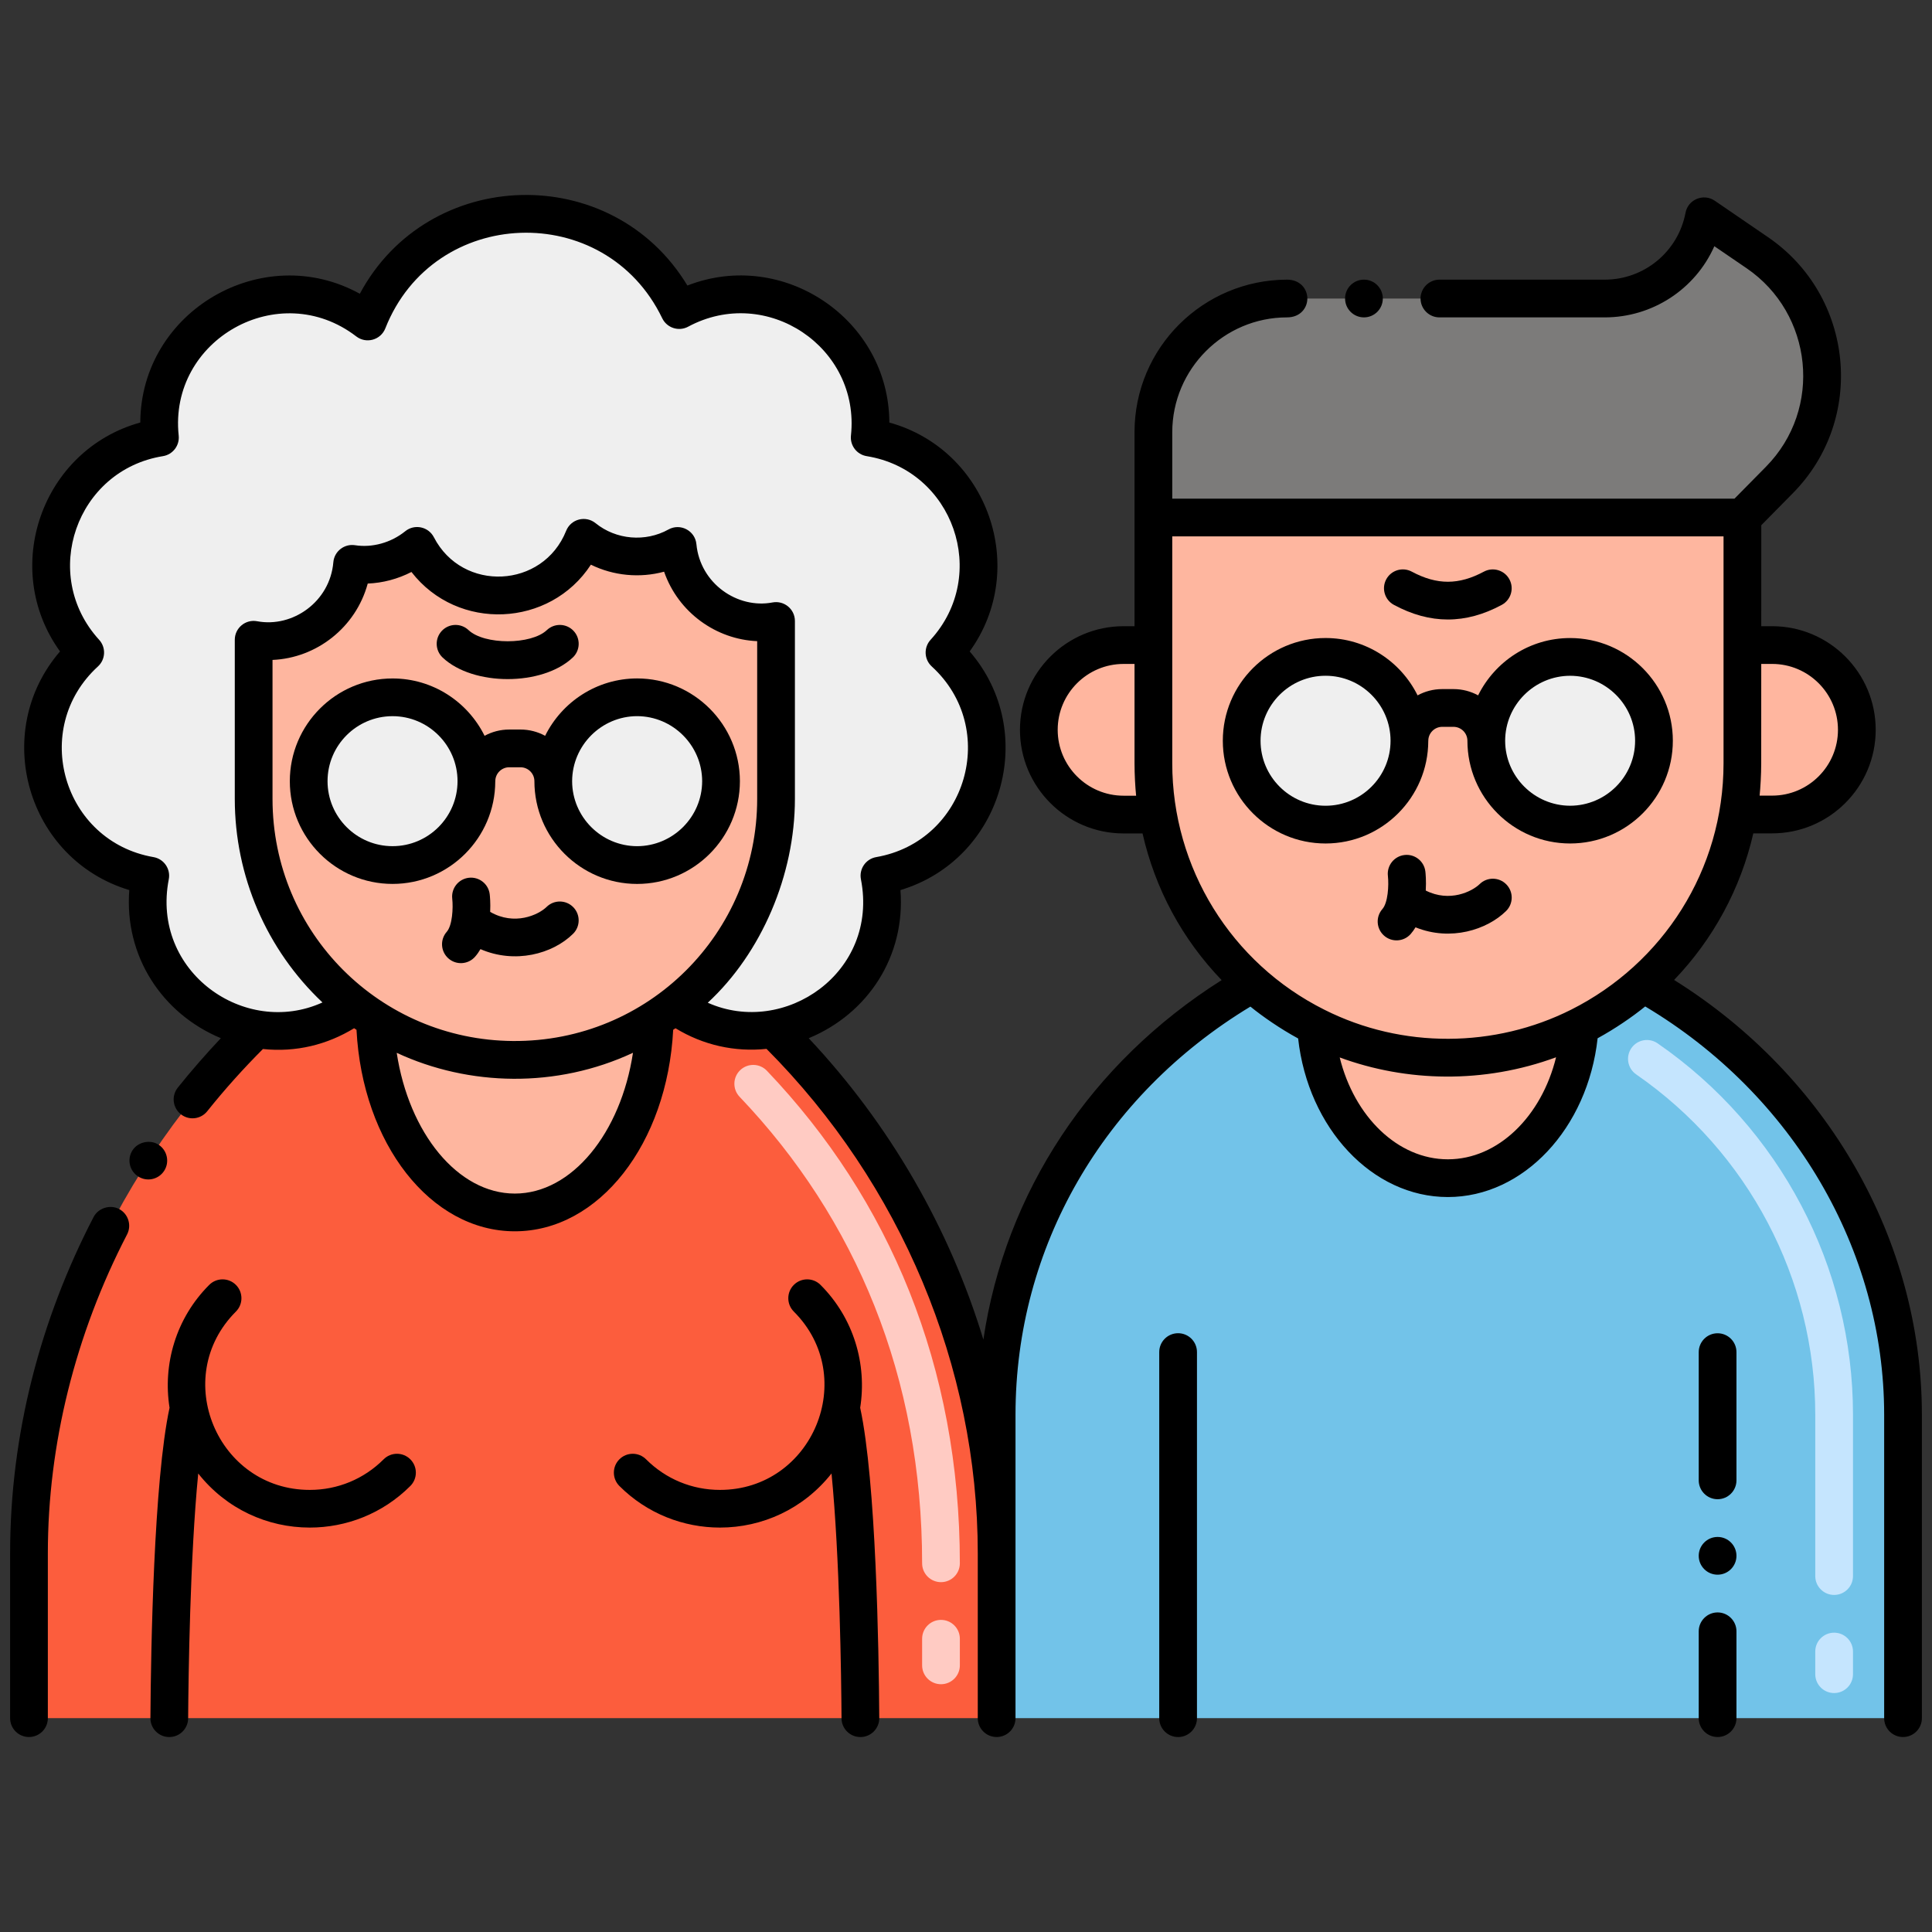 <?xml version="1.0" encoding="utf-8"?>
<!-- Generator: Adobe Illustrator 24.0.0, SVG Export Plug-In . SVG Version: 6.00 Build 0)  -->
<svg version="1.1" id="Layer_1" xmlns="http://www.w3.org/2000/svg" xmlns:xlink="http://www.w3.org/1999/xlink" x="0px" y="0px"
	 viewBox="0 0 256 256" enable-background="new 0 0 256 256" xml:space="preserve">
<rect x="0" y="0" width="256" height="256" fill="#333333" stroke="none"/>
<g>
</g>
<g>
	<path fill="#FEB69F" d="M102.83,82.284v23.57c0,11.33-5.79,21.89-13.39,27.34c-0.87,0.67-1.77,1.31-2.69,1.88
		c-11.3,7.21-25.79,7.18-37.06,0.01c-0.92-0.58-1.82-1.21-2.7-1.89c-8.17-6.36-13.38-16.24-13.38-27.34v-21.08
		c6.18,1.16,12.48-3.37,13.05-10.06c2.82,0.44,6.05-0.31,8.61-2.38c4.77,9.24,18.21,8.59,22.07-1.07c3.59,2.91,8.57,3.24,12.45,1.08
		C90.42,78.954,96.68,83.454,102.83,82.284z"/>
	<path fill="#72C3E9" d="M252.16,187.454v40.21h-120.1v-40.21c0-22.67,12.09-44.67,33.89-57.13c2.61,2.31,5.37,4.18,8.43,5.71
		c10.94,5.51,23.97,5.5,34.94-0.02c2.96-1.49,5.79-3.39,8.41-5.7C238.82,142.174,252.16,164.114,252.16,187.454z"/>
	<circle fill="#EFEFEF" cx="52.014" cy="103.51" r="11.113"/>
	<path fill="#EFEFEF" d="M116.53,116.034c2.06,10.56-5.28,18.8-14.05,20.32c-4.31,0.75-8.98-0.13-13.04-3.16
		c7.6-5.45,13.39-16.01,13.39-27.34v-23.57c-6.15,1.17-12.41-3.33-13.04-9.94c-3.88,2.16-8.86,1.83-12.45-1.08
		c-3.86,9.66-17.3,10.31-22.07,1.07c-2.56,2.07-5.79,2.82-8.61,2.38c-0.57,6.69-6.87,11.22-13.05,10.06v21.08
		c0,11.1,5.21,20.98,13.38,27.34c-4.09,3.05-8.75,3.92-13.05,3.17h-0.01c-8.78-1.55-16.06-9.85-14.02-20.33
		c-13.99-2.43-19.15-19.93-8.62-29.57c-9.19-10.07-3.54-26.32,9.9-28.49c-1.58-14.89,15.57-24.57,27.54-15.38
		c7.21-18.29,32.76-19.18,41.27-1.51c12.13-6.52,26.7,3.2,25.24,16.89c13.43,2.17,19.11,18.41,9.91,28.49
		C135.69,96.104,130.52,113.604,116.53,116.034z"/>
	<path fill="#FC5D3D" d="M132.06,205.824v21.84H3.84v-21.84c0-26.7,11.81-51.54,30.09-69.46h0.01c4.3,0.75,8.96-0.12,13.05-3.17
		c0.88,0.68,1.78,1.31,2.7,1.89c11.27,7.17,25.76,7.2,37.06-0.01c0.92-0.57,1.82-1.21,2.69-1.88c4.06,3.03,8.73,3.91,13.04,3.16
		C121.12,154.604,132.06,179.574,132.06,205.824z"/>
	<path fill="#FFCBC3" d="M124.686,223.168c-1.381,0-2.5-1.119-2.5-2.5v-3.525c0-1.381,1.119-2.5,2.5-2.5s2.5,1.119,2.5,2.5v3.525
		C127.186,222.049,126.067,223.168,124.686,223.168z M124.686,209.644c-1.381,0-2.5-1.119-2.5-2.5
		c0-24.64-8.747-45.623-24.186-61.813c-0.953-0.999-0.916-2.582,0.084-3.534c1-0.953,2.582-0.915,3.534,0.084
		c16.278,17.07,25.567,39.258,25.567,65.264C127.186,208.524,126.067,209.644,124.686,209.644z"/>
	<path fill="#FEB69F" d="M86.75,135.074c-0.27,14.2-8.47,25.58-18.53,25.58c-10.07,0-18.26-11.37-18.53-25.57
		C60.96,142.254,75.45,142.284,86.75,135.074z"/>
	<circle fill="#EFEFEF" cx="84.422" cy="103.51" r="11.113"/>
	<path fill="#7C7B7A" d="M232.864,33.496l-7.066-4.837c-1.198,6.32-6.725,10.898-13.155,10.898h-42.101
		c-9.673,0-17.712,7.83-17.712,17.716l-0.004,11.299h78.05l4.88-4.952C244.42,54.869,242.959,40.379,232.864,33.496z"/>
	<path fill="#FEB69F" d="M230.88,68.573c-0.012,20.69-0.01,13.157-0.01,32.562c0,2.32-0.18,4.59-0.59,6.79v0.01
		c-1.56,8.93-6.12,16.72-12.55,22.38c-2.62,2.31-5.45,4.21-8.41,5.7c-10.97,5.52-24,5.53-34.94,0.02c-3.06-1.53-5.82-3.4-8.43-5.71
		c-6.38-5.66-10.93-13.4-12.52-22.39c-0.42-2.18-0.6-4.46-0.6-6.8V68.573H230.88z"/>
	<path fill="#FFB69F" d="M153.43,107.934h-4.55c-6.21,0-11.23-5.03-11.23-11.23c0-6.19,5.01-11.23,11.23-11.23h3.95v15.66
		C152.83,103.474,153.01,105.754,153.43,107.934z"/>
	<path fill="#FFB69F" d="M246.04,96.704c0,6.19-5,11.22-11.22,11.22h-4.54c0.41-2.2,0.59-4.47,0.59-6.79v-15.66h3.95
		C241.03,85.474,246.04,90.494,246.04,96.704z"/>
	<path fill="#C5E5FE" d="M243.031,224.338c-1.381,0-2.5-1.119-2.5-2.5v-3c0-1.381,1.119-2.5,2.5-2.5s2.5,1.119,2.5,2.5v3
		C245.531,223.219,244.412,224.338,243.031,224.338z M243.031,211.338c-1.381,0-2.5-1.119-2.5-2.5v-21.382
		c0-17.966-8.871-34.824-23.73-45.094c-1.136-0.785-1.42-2.342-0.635-3.478c0.785-1.136,2.343-1.421,3.478-0.635
		c16.21,11.204,25.888,29.599,25.888,49.207v21.382C245.531,210.219,244.412,211.338,243.031,211.338z"/>
	<circle fill="#EFEFEF" cx="175.643" cy="98.153" r="11.113"/>
	<circle fill="#EFEFEF" cx="208.051" cy="98.153" r="11.113"/>
	<path fill="#FEB69F" d="M209.32,136.014c-0.68,11.25-8.25,20.1-17.47,20.1c-9.22,0-16.78-8.84-17.47-20.08
		C185.32,141.544,198.35,141.534,209.32,136.014z"/>
	<path d="M22.412,230.168c1.437,0,2.508-1.147,2.518-2.482c0.039-5.569,0.249-21.356,1.336-32.441
		c3.716,4.702,9.173,7.166,14.781,7.166c4.825,0,9.65-1.837,13.323-5.51c0.977-0.976,0.977-2.559,0-3.535
		c-0.976-0.977-2.56-0.977-3.535,0c-2.615,2.614-6.091,4.054-9.788,4.054c-12.24,0-18.512-14.905-9.788-23.63
		c0.976-0.976,0.976-2.559,0-3.536c-0.977-0.976-2.559-0.976-3.536,0c-4.427,4.427-6.166,10.526-5.257,16.283
		c-2.09,9.689-2.471,31.903-2.536,41.114C19.919,229.031,21.031,230.159,22.412,230.168z"/>
	<path d="M95.397,197.42c-3.697,0-7.173-1.439-9.788-4.054c-0.976-0.977-2.56-0.977-3.535,0c-0.977,0.976-0.977,2.559,0,3.535
		c3.673,3.673,8.498,5.51,13.323,5.51c5.598,0,11.061-2.457,14.784-7.169c1.091,11.104,1.291,26.881,1.326,32.442
		c0.009,1.375,1.126,2.484,2.5,2.484c0.005,0,0.011,0,0.017,0c1.38-0.009,2.493-1.135,2.484-2.516
		c-0.059-9.19-0.425-31.364-2.529-41.115c0.909-5.757-0.83-11.856-5.257-16.283c-0.977-0.977-2.56-0.976-3.536,0
		c-0.977,0.977-0.977,2.56,0,3.536C113.903,182.509,107.646,197.42,95.397,197.42z"/>
	<path d="M72.422,120.176c-1.106,1.071-4.255,2.509-7.471,0.654c0.056-1.195-0.034-2.11-0.06-2.329
		c-0.159-1.369-1.4-2.346-2.764-2.192c-1.369,0.155-2.354,1.393-2.203,2.762c0.141,1.281,0.007,3.564-0.728,4.398
		c-0.913,1.036-0.813,2.616,0.224,3.528c1.036,0.913,2.616,0.812,3.528-0.224c0.276-0.313,0.51-0.654,0.717-1.009
		c4.556,1.982,9.55,0.654,12.267-2.029c0.983-0.969,0.994-2.552,0.024-3.535C74.988,119.217,73.404,119.206,72.422,120.176z"/>
	<path d="M67.271,89.984c3.305,0,6.611-0.954,8.626-2.861c1.003-0.949,1.046-2.531,0.098-3.534s-2.531-1.046-3.534-0.098
		c-2.086,1.973-8.293,1.974-10.379,0c-1.003-0.949-2.585-0.905-3.534,0.098s-0.905,2.585,0.098,3.534
		C60.661,89.03,63.966,89.984,67.271,89.984z"/>
	<path d="M52.014,117.123c7.494,0,13.591-6.088,13.611-13.577c0-0.011,0.003-0.021,0.003-0.032c0-1.019,0.829-1.848,1.848-1.848
		h1.487c1.017,0,1.844,0.826,1.848,1.842c0,0.002,0,0.005,0,0.007c0,7.5,6.11,13.61,13.61,13.61c7.51,0,13.61-6.11,13.62-13.61
		c-0.01-7.51-6.12-13.61-13.62-13.62c-5.34,0.007-9.962,3.11-12.189,7.603c-0.972-0.53-2.085-0.832-3.268-0.832h-1.487
		c-1.183,0-2.296,0.302-3.268,0.832c-2.226-4.495-6.848-7.599-12.194-7.599c-7.506,0-13.613,6.106-13.613,13.613
		C38.401,111.016,44.508,117.123,52.014,117.123z M84.42,94.894c4.74,0.01,8.61,3.88,8.62,8.62c-0.01,4.74-3.88,8.6-8.62,8.61
		c-4.738-0.01-8.597-3.867-8.61-8.604c0-0.002,0.001-0.004,0.001-0.007c0-0.003,0-0.006,0-0.009
		C75.826,98.769,79.683,94.904,84.42,94.894z M52.014,94.897c4.749,0,8.612,3.864,8.612,8.613s-3.863,8.612-8.612,8.612
		s-8.613-3.863-8.613-8.612S47.265,94.897,52.014,94.897z"/>
	<circle cx="180.73" cy="39.554" r="2.5"/>
	<path d="M196.054,117.155c-1,0.97-3.962,2.45-7.134,0.847c0.076-1.288-0.023-2.288-0.05-2.518c-0.159-1.369-1.4-2.35-2.764-2.192
		c-1.369,0.155-2.354,1.393-2.203,2.762c0.141,1.281,0.007,3.564-0.728,4.398c-0.913,1.036-0.813,2.616,0.224,3.528
		c1.036,0.913,2.616,0.812,3.528-0.224c0.242-0.275,0.449-0.574,0.638-0.882c4.665,1.888,9.493,0.314,12-2.161
		c0.983-0.97,0.993-2.553,0.023-3.535C198.619,116.195,197.036,116.185,196.054,117.155z"/>
	<path d="M184.698,80.147c4.784,2.583,9.501,2.59,14.297,0c1.212-0.655,1.663-2.167,1.01-3.381c-0.653-1.214-2.168-1.67-3.383-1.02
		c-3.312,1.771-6.187,1.799-9.552,0c-1.214-0.652-2.728-0.2-3.383,1.013C183.031,77.973,183.484,79.49,184.698,80.147z"/>
	<path d="M221.66,98.154c0-7.51-6.11-13.61-13.61-13.61c-5.341,0-9.964,3.101-12.191,7.595c-0.972-0.53-2.085-0.831-3.267-0.831
		h-1.487c-1.183,0-2.296,0.302-3.268,0.832c-2.226-4.495-6.848-7.599-12.194-7.599c-7.506,0-13.613,6.106-13.613,13.613
		c0,7.506,6.106,13.612,13.613,13.612c7.494,0,13.591-6.088,13.611-13.577c0-0.011,0.003-0.021,0.003-0.032
		c0-1.019,0.829-1.848,1.848-1.848h1.487c1.019,0,1.848,0.829,1.848,1.848c0,0.001,0,0.001,0,0.002
		c0.002,7.498,6.101,13.606,13.61,13.606C215.56,111.764,221.66,105.654,221.66,98.154z M175.643,106.766
		c-4.749,0-8.613-3.863-8.613-8.612s3.864-8.613,8.613-8.613s8.612,3.864,8.612,8.613S180.392,106.766,175.643,106.766z
		 M208.05,106.764c-4.74-0.01-8.6-3.87-8.61-8.61c0.01-4.74,3.87-8.6,8.61-8.61c4.74,0.01,8.61,3.87,8.61,8.61
		C216.66,102.894,212.79,106.754,208.05,106.764z"/>
	<path d="M158.605,227.668v-48.51c0-1.381-1.119-2.5-2.5-2.5s-2.5,1.119-2.5,2.5v48.51c0,1.381,1.119,2.5,2.5,2.5
		S158.605,229.049,158.605,227.668z"/>
	<path d="M227.59,198.654c1.38,0,2.5-1.12,2.5-2.5v-16.99c0-1.38-1.12-2.5-2.5-2.5s-2.5,1.12-2.5,2.5v16.99
		C225.09,197.534,226.21,198.654,227.59,198.654z"/>
	<path d="M225.09,227.664c0,1.38,1.12,2.5,2.5,2.5s2.5-1.12,2.5-2.5v-11.51c0-1.37-1.12-2.5-2.5-2.5s-2.5,1.13-2.5,2.5V227.664z"/>
	<circle cx="227.59" cy="206.154" r="2.5"/>
	<path d="M252.16,230.165c1.381,0,2.5-1.119,2.5-2.5v-40.21c0-23.132-12.502-44.91-32.833-57.606
		c5.182-5.386,8.828-12.131,10.495-19.424h2.498c7.565,0,13.72-6.155,13.72-13.72c0-7.571-6.155-13.73-13.72-13.73h-1.444
		l0.004-13.38l4.16-4.22c9.767-9.861,8.103-26.179-3.27-33.95l-7.06-4.83c-1.473-1.004-3.53-0.183-3.87,1.6
		c-0.97,5.14-5.47,8.86-10.7,8.86h-21.91c-1.37,0-2.5,1.13-2.5,2.5c0,1.38,1.13,2.5,2.5,2.5h21.91c6.28,0,11.98-3.7,14.52-9.43
		l4.29,2.93c8.737,5.974,10.147,18.598,2.53,26.31l-4.149,4.208H155.33v-8.798c0.01-8.39,6.84-15.22,15.21-15.22
		c1.771,0,2.69-1.262,2.69-2.5c0-1.261-0.948-2.5-2.69-2.5c-11.074,0.021-20.21,8.96-20.21,20.22c0,12.565,0,7.683,0,25.7h-1.45
		c-7.571,0-13.73,6.16-13.73,13.73s6.159,13.73,13.73,13.73h2.512c1.682,7.377,5.261,14.011,10.482,19.435
		c-17.379,10.978-28.684,28.17-31.572,47.628c-4.481-14.731-12.383-28.483-23.143-39.93c7.845-3.249,12.842-10.861,12.153-19.626
		c13.547-4.084,18.43-20.906,9.176-31.625c7.928-10.991,2.428-26.708-10.645-30.33c-0.053-13.683-14.062-23.106-26.76-18.152
		c-9.96-16.508-34.334-15.841-43.404,1.089C34.79,31.816,18.66,41.219,18.589,55.986C5.524,59.604,0.022,75.321,7.954,86.317
		c-9.237,10.708-4.38,27.539,9.178,31.624c-0.675,8.701,4.286,16.348,12.132,19.624c-1.989,2.113-3.903,4.302-5.704,6.549
		c-0.88,1.109-0.67,2.665,0.39,3.52c1.095,0.871,2.658,0.679,3.51-0.39c2.298-2.875,4.782-5.643,7.38-8.244
		c4.41,0.461,8.531-0.584,12.082-2.755c0.105,0.073,0.212,0.139,0.317,0.211c0.777,15.075,9.812,26.698,20.98,26.698
		c11.167,0,20.202-11.625,20.981-26.702c0.103-0.07,0.204-0.133,0.307-0.205c3.652,2.232,7.838,3.172,12.061,2.734
		c17.8,17.864,27.992,42.155,27.992,66.843v21.84c0,1.381,1.119,2.5,2.5,2.5s2.5-1.119,2.5-2.5c0-23.671,0-15.722,0-40.21
		c0-22.173,11.601-42.262,31.126-54.075c1.626,1.323,3.952,2.935,6.324,4.223c1.317,11.891,9.811,21.012,19.84,21.012
		c10.041,0,18.537-9.132,19.842-21.038c2.28-1.247,4.533-2.78,6.308-4.217c19.573,11.671,31.661,32.246,31.661,54.095v40.21
		C249.66,229.045,250.779,230.165,252.16,230.165z M48.727,77.324c1.994-0.077,3.991-0.606,5.792-1.534
		c6.127,7.914,18.355,7.352,23.778-0.967c3,1.472,6.477,1.803,9.698,0.929c1.886,5.411,6.896,8.978,12.335,9.204v20.898
		c0,17.772-14.413,32.229-32.38,32.085c-17.541-0.14-31.84-14.305-31.84-32.085V87.443C41.938,87.196,47.145,83.153,48.727,77.324z
		 M68.22,158.154c-7.566,0-14.043-8.034-15.653-18.65c9.591,4.458,21.191,4.716,31.306-0.005
		C82.263,150.12,75.786,158.154,68.22,158.154z M93.785,132.866c7.124-6.587,11.545-16.934,11.545-27.012v-23.57
		c0-1.561-1.415-2.745-2.967-2.456c-4.64,0.885-9.587-2.507-10.084-7.721c-0.171-1.795-2.132-2.822-3.705-1.947
		c-3.059,1.702-6.939,1.367-9.66-0.838c-1.307-1.059-3.271-0.55-3.896,1.014c-3.064,7.666-13.738,8.191-17.527,0.851
		c-0.732-1.415-2.571-1.787-3.793-0.797c-1.877,1.518-4.366,2.211-6.653,1.854c-1.425-0.223-2.753,0.81-2.876,2.258
		c-0.445,5.232-5.391,8.702-10.098,7.815c-1.542-0.29-2.961,0.897-2.961,2.457v21.08c0,10.216,4.202,19.984,11.618,26.976
		c-10.301,4.684-22.746-4.087-20.364-16.319c0.267-1.372-0.645-2.701-2.026-2.94c-11.976-2.08-16.374-17.01-7.36-25.263
		c1.018-0.931,1.088-2.51,0.159-3.529c-7.869-8.622-3.026-22.483,8.452-24.337c1.311-0.211,2.228-1.411,2.087-2.731
		c-1.348-12.712,13.306-20.985,23.532-13.133c1.32,1.014,3.241,0.475,3.848-1.066c6.407-16.253,29.119-17.066,36.692-1.342
		c0.618,1.282,2.184,1.792,3.436,1.117c10.393-5.586,22.817,2.731,21.571,14.422c-0.141,1.321,0.776,2.521,2.087,2.733
		c11.49,1.857,16.327,15.721,8.462,24.337c-0.93,1.019-0.859,2.599,0.159,3.53c9.013,8.243,4.628,23.18-7.36,25.262
		c-1.381,0.239-2.294,1.568-2.026,2.941C116.482,128.844,103.968,137.411,93.785,132.866z M208.196,133.781
		c-10.107,5.086-22.374,5.217-32.699,0.017c-12.363-6.18-20.167-18.797-20.167-32.664v-30.06h73.048v30.06
		C228.378,115.298,220.323,127.678,208.196,133.781z M234.82,87.974c4.808,0,8.72,3.917,8.72,8.73c0,4.808-3.912,8.72-8.72,8.72
		h-1.661c0.102-1.001,0.211-2.77,0.211-4.29l0.004-13.16H234.82z M148.88,105.435c-4.814,0-8.73-3.916-8.73-8.73
		s3.916-8.73,8.73-8.73h1.45v13.16c0,1.525,0.096,3.169,0.212,4.3H148.88z M191.85,153.614c-6.64,0-12.401-5.663-14.332-13.497
		c8.872,3.264,19.093,3.503,28.669-0.022C204.263,147.941,198.5,153.614,191.85,153.614z"/>
	<path d="M21.02,151.684c-1.12-0.73-2.73-0.38-3.46,0.73c-0.777,1.207-0.384,2.744,0.73,3.46c1.163,0.766,2.714,0.422,3.46-0.73
		C22.5,153.994,22.17,152.444,21.02,151.684z"/>
	<path d="M3.84,230.164c1.38,0,2.5-1.12,2.5-2.5v-21.84c0-14.4,3.63-29.01,10.5-42.26c0.609-1.16,0.202-2.702-1.07-3.37
		c-1.2-0.62-2.75-0.12-3.37,1.07c-7.017,13.521-11.06,28.732-11.06,44.56v21.84C1.34,229.044,2.46,230.164,3.84,230.164z"/>
</g>
</svg>
